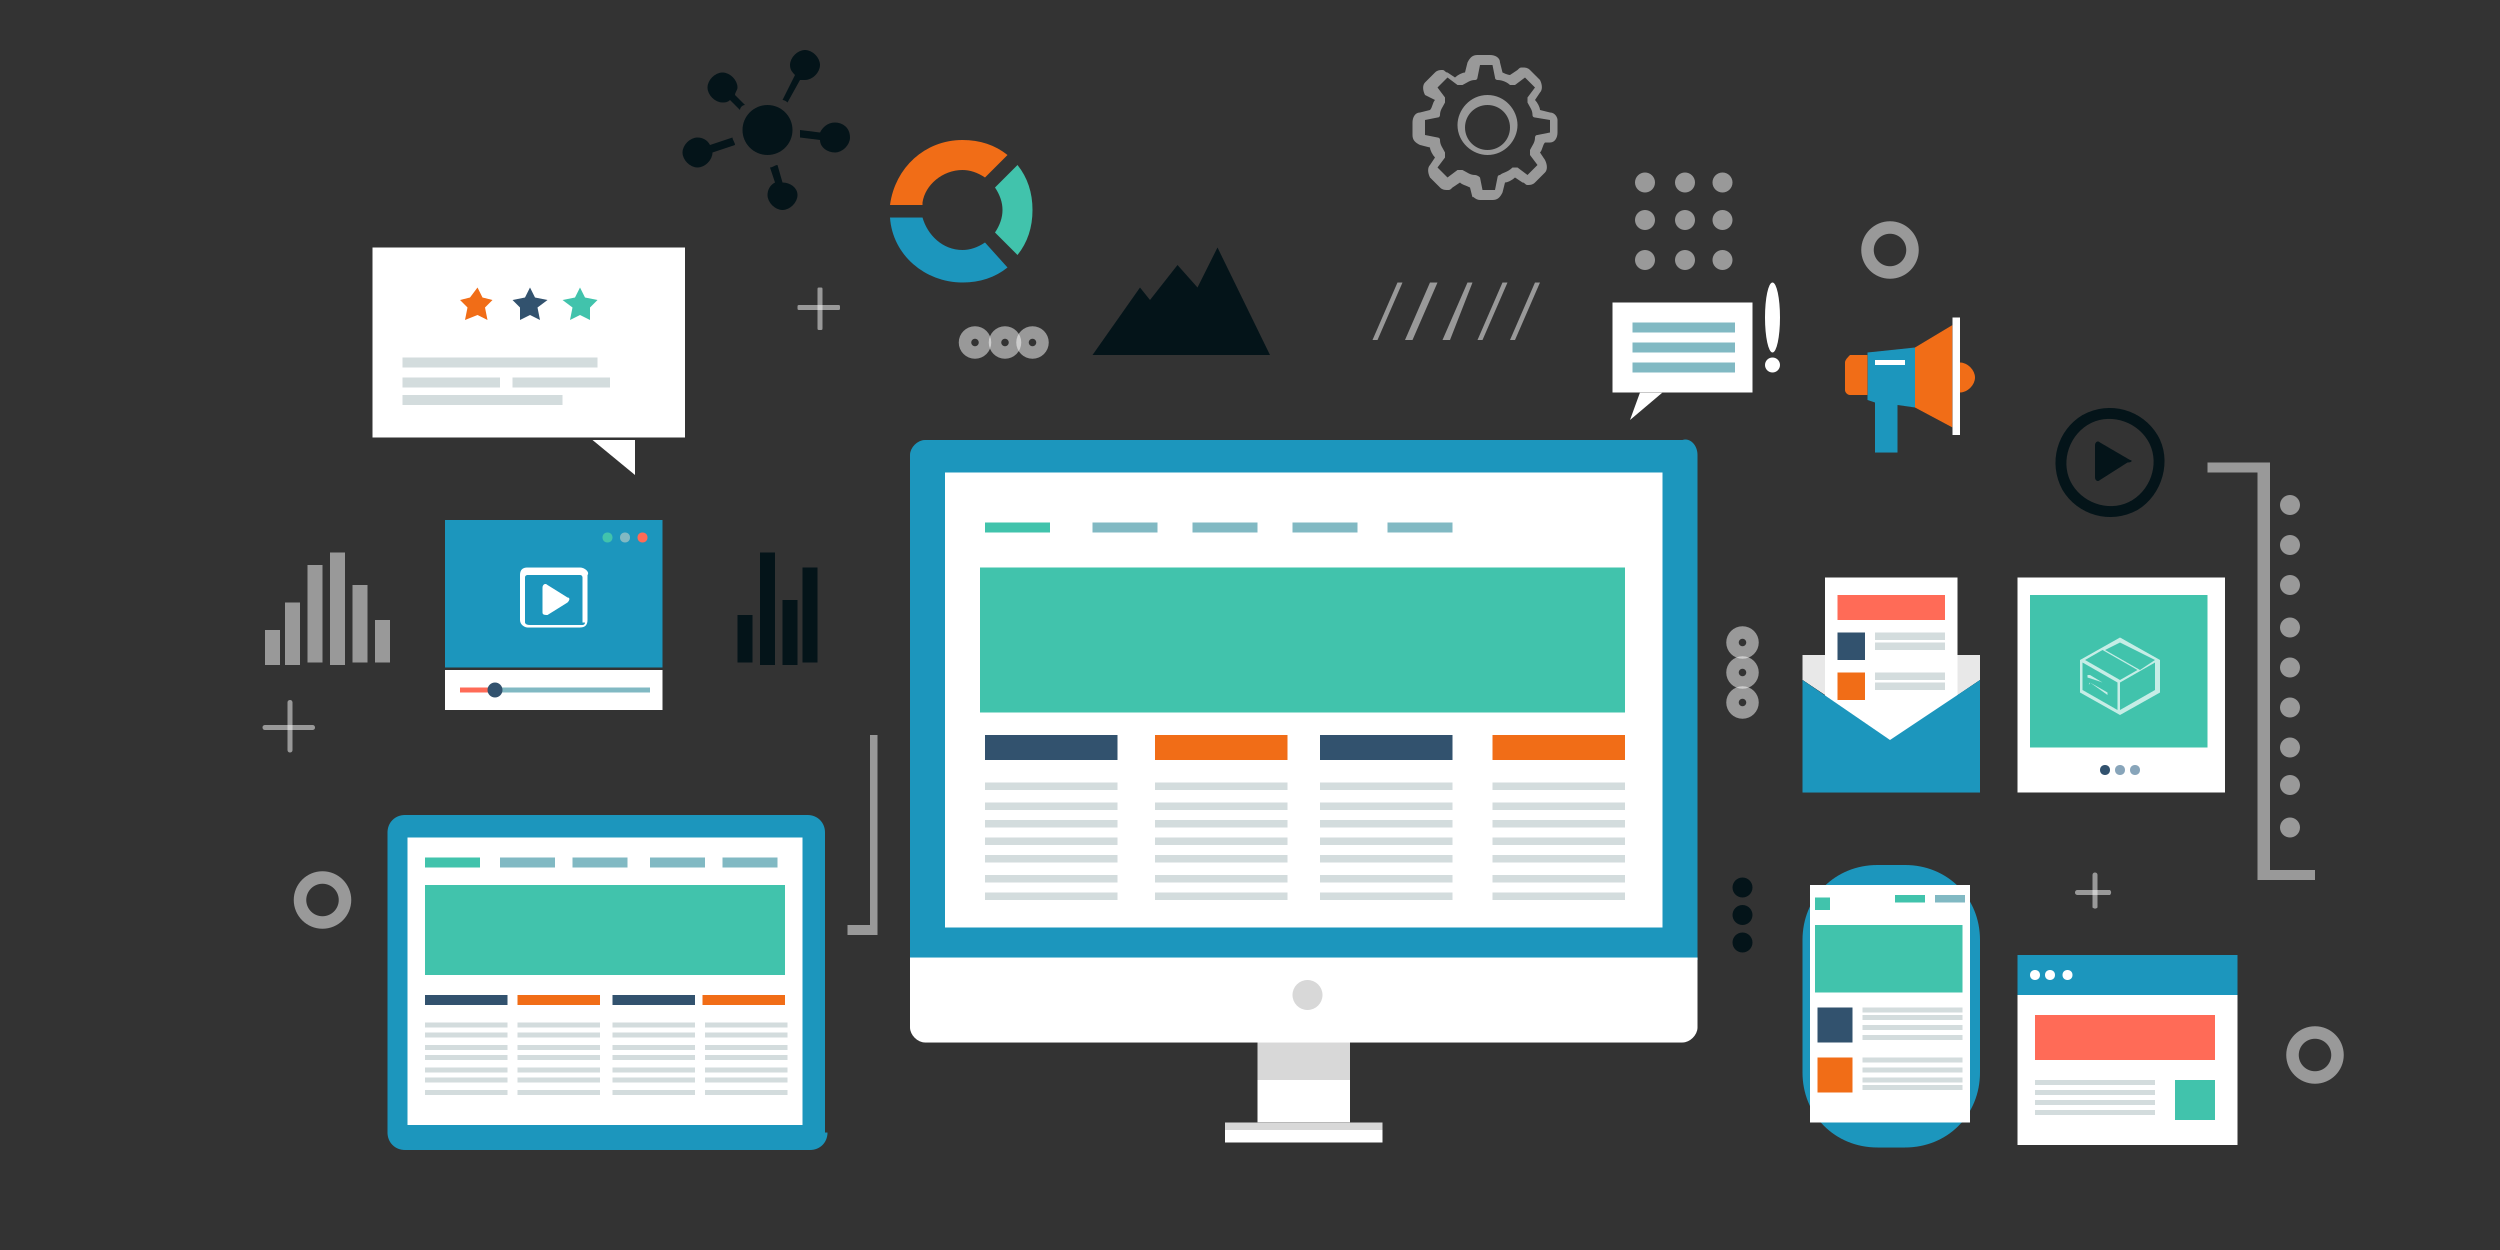 <?xml version="1.0" encoding="utf-8"?>
<!-- Generator: Adobe Illustrator 21.0.0, SVG Export Plug-In . SVG Version: 6.00 Build 0)  -->
<svg version="1.1" id="Layer_1" xmlns="http://www.w3.org/2000/svg" xmlns:xlink="http://www.w3.org/1999/xlink" x="0px" y="0px"
	 viewBox="0 0 100 50" style="enable-background:new 0 0 100 50;" xml:space="preserve">
<rect x="0" y="0" width="100" height="50" fill="#333333" stroke="none"/>
<style type="text/css">
	.st0{fill:#FFFFFF;}
	.st1{fill:#D8D8D8;}
	.st2{fill:#1C96BD;}
	.st3{fill:#41C3AC;}
	.st4{fill:#32526E;}
	.st5{fill:#81B9C3;}
	.st6{fill:#F16D17;}
	.st7{fill:#D3DCDD;}
	.st8{fill:#FF6B57;}
	.st9{fill:#E8E8E8;}
	.st10{fill:#88A5BA;}
	.st11{opacity:0.7;}
	.st12{opacity:0.5;fill:none;stroke:#FFFFFF;stroke-width:0.5;stroke-miterlimit:10;}
	.st13{fill:#041419;}
	.st14{opacity:0.5;fill:#FFFFFF;}
	.st15{opacity:0.5;}
</style>
<rect x="50.3" y="43.2" class="st0" width="3.7" height="1.7"/>
<rect x="50.3" y="38.7" class="st1" width="3.7" height="4.5"/>
<rect x="49" y="45.2" class="st0" width="6.3" height="0.5"/>
<rect x="49" y="44.9" class="st1" width="6.3" height="0.3"/>
<path class="st2" d="M67.9,18.2v20.2H36.4V18.2c0-0.3,0.3-0.6,0.6-0.6h30.3C67.6,17.5,67.9,17.8,67.9,18.2z"/>
<path class="st0" d="M67.9,38.3v2.8c0,0.3-0.3,0.6-0.6,0.6H37c-0.3,0-0.6-0.3-0.6-0.6v-2.8H67.9z"/>
<rect x="37.8" y="18.9" class="st0" width="28.7" height="18.2"/>
<circle class="st1" cx="52.3" cy="39.8" r="0.6"/>
<rect x="39.2" y="22.7" class="st3" width="25.8" height="5.8"/>
<rect x="39.4" y="29.4" class="st4" width="5.3" height="1"/>
<rect x="39.4" y="20.9" class="st3" width="2.6" height="0.4"/>
<rect x="43.7" y="20.9" class="st5" width="2.6" height="0.4"/>
<rect x="47.7" y="20.9" class="st5" width="2.6" height="0.4"/>
<rect x="51.7" y="20.9" class="st5" width="2.6" height="0.4"/>
<rect x="55.5" y="20.9" class="st5" width="2.6" height="0.4"/>
<rect x="46.2" y="29.4" class="st6" width="5.3" height="1"/>
<rect x="52.8" y="29.4" class="st4" width="5.3" height="1"/>
<rect x="59.7" y="29.4" class="st6" width="5.3" height="1"/>
<rect x="39.4" y="31.3" class="st7" width="5.3" height="0.3"/>
<rect x="39.4" y="32.1" class="st7" width="5.3" height="0.3"/>
<rect x="39.4" y="32.8" class="st7" width="5.3" height="0.3"/>
<rect x="39.4" y="33.5" class="st7" width="5.3" height="0.3"/>
<rect x="39.4" y="34.2" class="st7" width="5.3" height="0.3"/>
<rect x="39.4" y="35" class="st7" width="5.3" height="0.3"/>
<rect x="39.4" y="35.7" class="st7" width="5.3" height="0.3"/>
<rect x="46.2" y="31.3" class="st7" width="5.3" height="0.3"/>
<rect x="46.2" y="32.1" class="st7" width="5.3" height="0.3"/>
<rect x="46.2" y="32.8" class="st7" width="5.3" height="0.3"/>
<rect x="46.2" y="33.5" class="st7" width="5.3" height="0.3"/>
<rect x="46.2" y="34.2" class="st7" width="5.3" height="0.3"/>
<rect x="46.2" y="35" class="st7" width="5.3" height="0.3"/>
<rect x="46.2" y="35.7" class="st7" width="5.3" height="0.3"/>
<rect x="52.8" y="31.3" class="st7" width="5.3" height="0.3"/>
<rect x="52.8" y="32.1" class="st7" width="5.3" height="0.3"/>
<rect x="52.8" y="32.8" class="st7" width="5.3" height="0.3"/>
<rect x="52.8" y="33.5" class="st7" width="5.3" height="0.3"/>
<rect x="52.8" y="34.2" class="st7" width="5.3" height="0.3"/>
<rect x="52.8" y="35" class="st7" width="5.3" height="0.3"/>
<rect x="52.8" y="35.7" class="st7" width="5.3" height="0.3"/>
<rect x="59.7" y="31.3" class="st7" width="5.3" height="0.3"/>
<rect x="59.7" y="32.1" class="st7" width="5.3" height="0.3"/>
<rect x="59.7" y="32.8" class="st7" width="5.3" height="0.3"/>
<rect x="59.7" y="33.5" class="st7" width="5.3" height="0.3"/>
<rect x="59.7" y="34.2" class="st7" width="5.3" height="0.3"/>
<rect x="59.7" y="35" class="st7" width="5.3" height="0.3"/>
<rect x="59.7" y="35.7" class="st7" width="5.3" height="0.3"/>
<path class="st2" d="M33.1,45.3c0,0.4-0.3,0.7-0.7,0.7H16.2c-0.4,0-0.7-0.3-0.7-0.7v-12c0-0.4,0.3-0.7,0.7-0.7h16.1
	c0.4,0,0.7,0.3,0.7,0.7V45.3z"/>
<rect x="16.3" y="33.5" class="st0" width="15.8" height="11.5"/>
<rect x="17" y="35.4" class="st3" width="14.4" height="3.6"/>
<rect x="17" y="34.3" class="st3" width="2.2" height="0.4"/>
<rect x="17" y="39.8" class="st4" width="3.3" height="0.4"/>
<rect x="20.7" y="39.8" class="st6" width="3.3" height="0.4"/>
<rect x="24.5" y="39.8" class="st4" width="3.3" height="0.4"/>
<rect x="28.1" y="39.8" class="st6" width="3.3" height="0.4"/>
<rect x="20" y="34.3" class="st5" width="2.2" height="0.4"/>
<rect x="22.9" y="34.3" class="st5" width="2.2" height="0.4"/>
<rect x="26" y="34.3" class="st5" width="2.2" height="0.4"/>
<rect x="28.9" y="34.3" class="st5" width="2.2" height="0.4"/>
<rect x="17" y="40.9" class="st7" width="3.3" height="0.2"/>
<rect x="17" y="41.3" class="st7" width="3.3" height="0.2"/>
<rect x="17" y="41.8" class="st7" width="3.3" height="0.2"/>
<rect x="17" y="42.2" class="st7" width="3.3" height="0.2"/>
<rect x="17" y="42.7" class="st7" width="3.3" height="0.2"/>
<rect x="17" y="43.1" class="st7" width="3.3" height="0.2"/>
<rect x="17" y="43.6" class="st7" width="3.3" height="0.2"/>
<rect x="20.7" y="40.9" class="st7" width="3.3" height="0.2"/>
<rect x="20.7" y="41.3" class="st7" width="3.3" height="0.2"/>
<rect x="20.7" y="41.8" class="st7" width="3.3" height="0.2"/>
<rect x="20.7" y="42.2" class="st7" width="3.3" height="0.2"/>
<rect x="20.7" y="42.7" class="st7" width="3.3" height="0.2"/>
<rect x="20.7" y="43.1" class="st7" width="3.3" height="0.2"/>
<rect x="20.7" y="43.6" class="st7" width="3.3" height="0.2"/>
<rect x="24.5" y="40.9" class="st7" width="3.3" height="0.2"/>
<rect x="24.5" y="41.3" class="st7" width="3.3" height="0.2"/>
<rect x="24.5" y="41.8" class="st7" width="3.3" height="0.2"/>
<rect x="24.5" y="42.2" class="st7" width="3.3" height="0.2"/>
<rect x="24.5" y="42.7" class="st7" width="3.3" height="0.2"/>
<rect x="24.5" y="43.1" class="st7" width="3.3" height="0.2"/>
<rect x="24.5" y="43.6" class="st7" width="3.3" height="0.2"/>
<rect x="28.2" y="40.9" class="st7" width="3.3" height="0.2"/>
<rect x="28.2" y="41.3" class="st7" width="3.3" height="0.2"/>
<rect x="28.2" y="41.8" class="st7" width="3.3" height="0.2"/>
<rect x="28.2" y="42.2" class="st7" width="3.3" height="0.2"/>
<rect x="28.2" y="42.7" class="st7" width="3.3" height="0.2"/>
<rect x="28.2" y="43.1" class="st7" width="3.3" height="0.2"/>
<rect x="28.2" y="43.6" class="st7" width="3.3" height="0.2"/>
<g>
	<path class="st2" d="M79.2,42.9c0,1.7-1.3,3-3,3h-1.1c-1.7,0-3-1.3-3-3v-5.3c0-1.7,1.3-3,3-3h1.1c1.7,0,3,1.3,3,3V42.9z"/>
</g>
<rect x="72.4" y="35.4" class="st0" width="6.4" height="9.5"/>
<rect x="72.6" y="37" class="st3" width="5.9" height="2.7"/>
<rect x="75.8" y="35.8" class="st3" width="1.2" height="0.3"/>
<rect x="72.6" y="35.9" class="st3" width="0.6" height="0.5"/>
<rect x="77.4" y="35.8" class="st5" width="1.2" height="0.3"/>
<rect x="72.7" y="40.3" class="st4" width="1.4" height="1.4"/>
<rect x="72.7" y="42.3" class="st6" width="1.4" height="1.4"/>
<rect x="74.5" y="40.3" class="st7" width="4" height="0.2"/>
<rect x="74.5" y="40.6" class="st7" width="4" height="0.2"/>
<rect x="74.5" y="41" class="st7" width="4" height="0.2"/>
<rect x="74.5" y="41.4" class="st7" width="4" height="0.2"/>
<rect x="74.5" y="42.3" class="st7" width="4" height="0.2"/>
<rect x="74.5" y="42.7" class="st7" width="4" height="0.2"/>
<rect x="74.5" y="43.1" class="st7" width="4" height="0.2"/>
<rect x="74.5" y="43.4" class="st7" width="4" height="0.2"/>
<rect x="80.7" y="39.8" class="st0" width="8.8" height="6"/>
<rect x="80.7" y="38.2" class="st2" width="8.8" height="1.6"/>
<rect x="81.4" y="40.6" class="st8" width="7.2" height="1.8"/>
<rect x="87" y="43.2" class="st3" width="1.6" height="1.6"/>
<rect x="81.4" y="43.2" class="st7" width="4.8" height="0.2"/>
<rect x="81.4" y="43.6" class="st7" width="4.8" height="0.2"/>
<rect x="81.4" y="44" class="st7" width="4.8" height="0.2"/>
<rect x="81.4" y="44.4" class="st7" width="4.8" height="0.2"/>
<circle class="st0" cx="81.4" cy="39" r="0.2"/>
<circle class="st0" cx="82" cy="39" r="0.2"/>
<polygon class="st9" points="79.2,26.2 79.2,27.2 75.7,29.6 72.1,27.2 72.1,26.2 "/>
<circle class="st0" cx="82.7" cy="39" r="0.2"/>
<rect x="73" y="23.1" class="st0" width="5.3" height="7.9"/>
<polygon class="st2" points="79.2,27.2 79.2,31.7 72.1,31.7 72.1,27.2 75.6,29.6 "/>
<rect x="73.5" y="23.8" class="st8" width="4.3" height="1"/>
<rect x="73.5" y="25.3" class="st4" width="1.1" height="1.1"/>
<rect x="73.5" y="26.9" class="st6" width="1.1" height="1.1"/>
<rect x="75" y="25.3" class="st7" width="2.8" height="0.3"/>
<rect x="75" y="25.7" class="st7" width="2.8" height="0.3"/>
<rect x="75" y="26.9" class="st7" width="2.8" height="0.3"/>
<rect x="75" y="27.3" class="st7" width="2.8" height="0.3"/>
<rect x="80.7" y="23.1" class="st0" width="8.3" height="8.6"/>
<rect x="81.2" y="23.8" class="st3" width="7.1" height="6.1"/>
<circle class="st4" cx="84.2" cy="30.8" r="0.2"/>
<circle class="st10" cx="84.8" cy="30.8" r="0.2"/>
<circle class="st10" cx="85.4" cy="30.8" r="0.2"/>
<g class="st11">
	<path class="st0" d="M83.6,27.3C83.6,27.3,83.6,27.3,83.6,27.3C83.5,27.4,83.6,27.4,83.6,27.3l0.7,0.5c0,0,0,0,0,0c0,0,0,0,0,0
		c0,0,0-0.1,0-0.1L83.6,27.3z"/>
	<path class="st0" d="M84.1,27.3C84.1,27.3,84.1,27.3,84.1,27.3C84.1,27.3,84.1,27.3,84.1,27.3C84.1,27.3,84.1,27.3,84.1,27.3
		L83.6,27c0,0-0.1,0-0.1,0c0,0,0,0.1,0,0.1L84.1,27.3z"/>
	<path class="st0" d="M84.8,25.5l-1.6,0.9v1.3l1.6,0.9l1.6-0.9v-1.3L84.8,25.5z M86.2,26.4l-0.6,0.4l-1.4-0.8l0.6-0.3L86.2,26.4z
		 M84.8,27.2l-1.4-0.8l0.7-0.4l1.4,0.8L84.8,27.2z M83.3,26.5l1.4,0.8v1.1c0,0,0,0,0,0l-1.4-0.8V26.5z M84.8,28.4
		C84.8,28.3,84.8,28.3,84.8,28.4l0-1.1l1.4-0.8v1.1L84.8,28.4z"/>
</g>
<rect x="64.5" y="12.1" class="st0" width="5.6" height="3.6"/>
<polygon class="st0" points="65.6,15.7 65.2,16.8 66.5,15.7 "/>
<rect x="65.3" y="12.9" class="st5" width="4.1" height="0.4"/>
<rect x="65.3" y="13.7" class="st5" width="4.1" height="0.4"/>
<rect x="65.3" y="14.5" class="st5" width="4.1" height="0.4"/>
<g>
	<ellipse class="st0" cx="70.9" cy="12.7" rx="0.3" ry="1.4"/>
</g>
<circle class="st0" cx="70.9" cy="14.6" r="0.3"/>
<rect x="17.8" y="20.8" class="st2" width="8.7" height="5.9"/>
<rect x="17.8" y="26.8" class="st0" width="8.7" height="1.6"/>
<g>
	<g>
		<path class="st0" d="M22.7,23.9l-0.8-0.5c-0.1-0.1-0.2,0-0.2,0.1v1c0,0.1,0.1,0.1,0.2,0.1l0.8-0.5C22.8,24,22.8,23.9,22.7,23.9z"
			/>
		<path class="st0" d="M23.2,22.7h-2.1c-0.2,0-0.3,0.1-0.3,0.3v1.8c0,0.2,0.2,0.3,0.3,0.3h2.1c0.2,0,0.3-0.1,0.3-0.3v-1.8
			C23.6,22.9,23.4,22.7,23.2,22.7z M23.4,24.9c0,0.1-0.1,0.1-0.1,0.1h-2.1C21,25,21,24.9,21,24.9v-1.8c0-0.1,0.1-0.1,0.1-0.1h2.1
			c0.1,0,0.1,0.1,0.1,0.1V24.9z"/>
	</g>
</g>
<rect x="18.4" y="27.5" class="st8" width="1.5" height="0.2"/>
<rect x="19.8" y="27.5" class="st5" width="6.2" height="0.2"/>
<circle class="st4" cx="19.8" cy="27.6" r="0.3"/>
<circle class="st3" cx="24.3" cy="21.5" r="0.2"/>
<circle class="st5" cx="25" cy="21.5" r="0.2"/>
<circle class="st8" cx="25.7" cy="21.5" r="0.2"/>
<rect x="14.9" y="9.9" class="st0" width="12.5" height="7.6"/>
<polygon class="st0" points="23.7,17.6 25.4,19 25.4,17.6 "/>
<polygon class="st6" points="19.1,12.6 18.6,12.8 18.7,12.3 18.4,12 18.8,11.9 19.1,11.5 19.3,11.9 19.7,12 19.4,12.3 19.5,12.8 "/>
<polygon class="st4" points="21.2,12.6 20.8,12.8 20.8,12.3 20.5,12 21,11.9 21.2,11.5 21.4,11.9 21.9,12 21.5,12.3 21.6,12.8 "/>
<polygon class="st3" points="23.2,12.6 22.8,12.8 22.9,12.3 22.5,12 23,11.9 23.2,11.5 23.4,11.9 23.9,12 23.6,12.3 23.6,12.8 "/>
<rect x="16.1" y="14.3" class="st7" width="7.8" height="0.4"/>
<rect x="16.1" y="15.8" class="st7" width="6.4" height="0.4"/>
<rect x="16.1" y="15.1" class="st7" width="3.9" height="0.4"/>
<rect x="20.5" y="15.1" class="st7" width="3.9" height="0.4"/>
<circle class="st12" cx="69.7" cy="25.7" r="0.4"/>
<circle class="st12" cx="69.7" cy="26.9" r="0.4"/>
<circle class="st12" cx="69.7" cy="28.1" r="0.4"/>
<circle class="st12" cx="39" cy="13.7" r="0.4"/>
<circle class="st12" cx="40.2" cy="13.7" r="0.4"/>
<circle class="st12" cx="41.3" cy="13.7" r="0.4"/>
<circle class="st12" cx="92.6" cy="42.2" r="0.9"/>
<circle class="st12" cx="12.9" cy="36" r="0.9"/>
<circle class="st12" cx="75.6" cy="10" r="0.9"/>
<circle class="st13" cx="69.7" cy="35.5" r="0.4"/>
<circle class="st13" cx="69.7" cy="36.6" r="0.4"/>
<circle class="st13" cx="69.7" cy="37.7" r="0.4"/>
<circle class="st14" cx="91.6" cy="20.2" r="0.4"/>
<circle class="st14" cx="91.6" cy="21.8" r="0.4"/>
<circle class="st14" cx="91.6" cy="23.4" r="0.4"/>
<circle class="st14" cx="91.6" cy="25.1" r="0.4"/>
<circle class="st14" cx="91.6" cy="26.7" r="0.4"/>
<circle class="st14" cx="91.6" cy="28.3" r="0.4"/>
<circle class="st14" cx="91.6" cy="29.9" r="0.4"/>
<circle class="st14" cx="91.6" cy="31.4" r="0.4"/>
<circle class="st14" cx="91.6" cy="33.1" r="0.4"/>
<path class="st14" d="M32.9,13.1c0,0.1,0,0.1-0.1,0.1l0,0c-0.1,0-0.1,0-0.1-0.1v-1.5c0-0.1,0-0.1,0.1-0.1l0,0c0.1,0,0.1,0,0.1,0.1
	V13.1z"/>
<path class="st14" d="M33.5,12.2c0.1,0,0.1,0,0.1,0.1l0,0c0,0.1,0,0.1-0.1,0.1h-1.5c-0.1,0-0.1,0-0.1-0.1l0,0c0-0.1,0-0.1,0.1-0.1
	H33.5z"/>
<path class="st14" d="M11.7,30c0,0.1-0.1,0.1-0.1,0.1l0,0c-0.1,0-0.1-0.1-0.1-0.1v-1.9c0-0.1,0.1-0.1,0.1-0.1l0,0
	c0.1,0,0.1,0.1,0.1,0.1V30z"/>
<path class="st14" d="M12.5,29c0.1,0,0.1,0.1,0.1,0.1l0,0c0,0.1-0.1,0.1-0.1,0.1h-1.9c-0.1,0-0.1-0.1-0.1-0.1l0,0
	c0-0.1,0.1-0.1,0.1-0.1H12.5z"/>
<path class="st14" d="M83.9,36.3C83.9,36.4,83.9,36.4,83.9,36.3L83.9,36.3c-0.1,0.1-0.2,0-0.2,0V35c0,0,0-0.1,0.1-0.1l0,0
	c0,0,0.1,0,0.1,0.1V36.3z"/>
<path class="st14" d="M84.4,35.6C84.5,35.6,84.5,35.6,84.4,35.6L84.4,35.6c0.1,0.1,0,0.2,0,0.2h-1.3c0,0-0.1,0-0.1-0.1l0,0
	c0,0,0-0.1,0.1-0.1H84.4z"/>
<g class="st15">
	<polygon class="st0" points="92.6,35.2 90.3,35.2 90.3,18.9 88.3,18.9 88.3,18.5 90.8,18.5 90.8,34.8 92.6,34.8 	"/>
</g>
<g class="st15">
	<polygon class="st0" points="35.1,37.4 33.9,37.4 33.9,37 34.8,37 34.8,29.4 35.1,29.4 	"/>
</g>
<rect x="32.1" y="22.7" class="st13" width="0.6" height="3.8"/>
<rect x="31.3" y="24" class="st13" width="0.6" height="2.6"/>
<rect x="29.5" y="24.6" class="st13" width="0.6" height="1.9"/>
<rect x="30.4" y="22.1" class="st13" width="0.6" height="4.5"/>
<rect x="13.2" y="22.1" class="st14" width="0.6" height="4.5"/>
<rect x="14.1" y="23.4" class="st14" width="0.6" height="3.1"/>
<rect x="12.3" y="22.6" class="st14" width="0.6" height="3.9"/>
<rect x="10.6" y="25.2" class="st14" width="0.6" height="1.4"/>
<rect x="15" y="24.8" class="st14" width="0.6" height="1.7"/>
<rect x="11.4" y="24.1" class="st14" width="0.6" height="2.5"/>
<circle class="st14" cx="65.8" cy="7.3" r="0.4"/>
<circle class="st14" cx="67.4" cy="7.3" r="0.4"/>
<circle class="st14" cx="68.9" cy="7.3" r="0.4"/>
<circle class="st14" cx="65.8" cy="8.8" r="0.4"/>
<circle class="st14" cx="67.4" cy="8.8" r="0.4"/>
<circle class="st14" cx="68.9" cy="8.8" r="0.4"/>
<circle class="st14" cx="65.8" cy="10.4" r="0.4"/>
<circle class="st14" cx="67.4" cy="10.4" r="0.4"/>
<circle class="st14" cx="68.9" cy="10.4" r="0.4"/>
<g>
	<g id="_x33_56._Play">
		<g>
			<path class="st13" d="M86.3,17.4c-0.6-1-1.9-1.4-3-0.8c-1,0.6-1.4,1.9-0.8,3c0.6,1,1.9,1.4,3,0.8C86.5,19.8,86.9,18.4,86.3,17.4z
				 M85.3,20c-0.8,0.5-1.9,0.2-2.4-0.6c-0.5-0.8-0.2-1.9,0.6-2.4c0.8-0.5,1.9-0.2,2.4,0.6C86.4,18.4,86.1,19.5,85.3,20z M85.2,18.4
				L84,17.7c-0.1-0.1-0.2,0-0.2,0.1l0,1.3c0,0.1,0.1,0.2,0.2,0.1l1.1-0.7C85.3,18.5,85.3,18.4,85.2,18.4z"/>
		</g>
	</g>
</g>
<polygon class="st13" points="50.8,14.2 43.7,14.2 45.6,11.5 46,12 47.1,10.6 47.9,11.5 48.7,9.9 "/>
<g class="st15">
	<polygon class="st0" points="56.1,11.3 55.1,13.6 54.9,13.6 55.9,11.3 	"/>
	<polygon class="st0" points="57.5,11.3 56.5,13.6 56.2,13.6 57.2,11.3 	"/>
	<polygon class="st0" points="58.9,11.3 58,13.6 57.7,13.6 58.7,11.3 	"/>
	<polygon class="st0" points="60.3,11.3 59.3,13.6 59.1,13.6 60.1,11.3 	"/>
	<polygon class="st0" points="61.6,11.3 60.6,13.6 60.4,13.6 61.4,11.3 	"/>
</g>
<polygon class="st2" points="74.7,14.1 76.6,13.9 76.6,16.3 75.9,16.2 75.9,18.1 75,18.1 75,16.1 74.7,16 "/>
<path class="st6" d="M73.8,14.5v1.1c0,0.1,0.1,0.2,0.2,0.2h0.7v-1.6H74C73.9,14.3,73.8,14.4,73.8,14.5z"/>
<polygon class="st6" points="76.6,13.9 76.6,16.3 78.1,17.1 78.1,13 "/>
<rect x="78.1" y="12.7" class="st0" width="0.3" height="4.7"/>
<path class="st6" d="M78.4,14.5L78.4,14.5l0,1.2h0c0.3,0,0.6-0.3,0.6-0.6C79,14.8,78.7,14.5,78.4,14.5z"/>
<rect x="75" y="14.4" class="st0" width="1.2" height="0.2"/>
<path class="st3" d="M40.1,8.4c0,0.3-0.1,0.6-0.3,0.9l0.9,0.9c0.4-0.5,0.6-1.1,0.6-1.8c0-0.7-0.2-1.3-0.6-1.8l-0.9,0.9
	C40,7.8,40.1,8.1,40.1,8.4L40.1,8.4z M40.1,8.4"/>
<path class="st2" d="M39.4,9.7c-0.3,0.2-0.6,0.3-0.9,0.3c-0.8,0-1.4-0.6-1.6-1.3h-1.3c0.1,1.5,1.4,2.6,2.9,2.6
	c0.7,0,1.3-0.2,1.8-0.6L39.4,9.7z M39.4,9.7"/>
<path class="st6" d="M36.9,8.1c0.1-0.7,0.8-1.3,1.6-1.3c0.3,0,0.6,0.1,0.9,0.3l0.9-0.9c-0.5-0.4-1.1-0.6-1.8-0.6
	c-1.5,0-2.7,1.1-2.9,2.6H36.9z M36.9,8.1"/>
<g>
	<g id="Layer_1_110_">
		<g>
			<path class="st13" d="M29.8,4.2l-0.4-0.4c0-0.1,0.1-0.2,0.1-0.3c0-0.3-0.3-0.6-0.6-0.6c-0.3,0-0.6,0.3-0.6,0.6
				c0,0.3,0.3,0.6,0.6,0.6c0.1,0,0.2,0,0.3-0.1l0.4,0.4C29.6,4.3,29.7,4.2,29.8,4.2z"/>
			<path class="st13" d="M31.5,4.1l0.5-0.9c0.1,0,0.1,0,0.2,0c0.3,0,0.6-0.3,0.6-0.6c0-0.3-0.3-0.6-0.6-0.6c-0.3,0-0.6,0.3-0.6,0.6
				c0,0.2,0.1,0.3,0.2,0.4L31.3,4C31.3,4,31.4,4,31.5,4.1z"/>
			<path class="st13" d="M33.4,4.9c-0.3,0-0.5,0.2-0.6,0.4l-0.8-0.1c0,0,0,0,0,0c0,0.1,0,0.2,0,0.3l0.8,0.1c0,0.3,0.3,0.5,0.6,0.5
				c0.3,0,0.6-0.3,0.6-0.6C34,5.1,33.7,4.9,33.4,4.9z"/>
			<path class="st13" d="M31.3,7.3l-0.2-0.7c-0.1,0-0.2,0.1-0.3,0.1L31,7.3c-0.2,0.1-0.3,0.3-0.3,0.5c0,0.3,0.3,0.6,0.6,0.6
				c0.3,0,0.6-0.3,0.6-0.6C31.9,7.5,31.6,7.3,31.3,7.3z"/>
			<path class="st13" d="M29.3,5.5l-0.9,0.3c-0.1-0.2-0.3-0.3-0.5-0.3c-0.3,0-0.6,0.3-0.6,0.6c0,0.3,0.3,0.6,0.6,0.6
				c0.3,0,0.6-0.3,0.6-0.6c0,0,0,0,0,0l0.9-0.3C29.4,5.7,29.3,5.6,29.3,5.5z"/>
			<circle class="st13" cx="30.7" cy="5.2" r="1"/>
		</g>
	</g>
</g>
<g class="st15">
	<g>
		<path class="st0" d="M62,4.5l-0.4-0.1c0-0.1-0.1-0.3-0.2-0.4l0.2-0.3c0.1-0.1,0.1-0.3,0-0.5l-0.4-0.4c-0.1-0.1-0.2-0.1-0.3-0.1
			c-0.1,0-0.1,0-0.2,0.1l-0.3,0.2C60.4,3,60.3,3,60.1,2.9l-0.1-0.4c0-0.2-0.2-0.3-0.4-0.3h-0.5c-0.2,0-0.3,0.1-0.4,0.3l-0.1,0.4
			c-0.1,0-0.3,0.1-0.4,0.2l-0.3-0.2c-0.1,0-0.1-0.1-0.2-0.1c-0.1,0-0.2,0-0.3,0.1l-0.4,0.4c-0.1,0.1-0.1,0.3,0,0.5L57.4,4
			c-0.1,0.1-0.1,0.3-0.2,0.4l-0.4,0.1c-0.2,0-0.3,0.2-0.3,0.4v0.5c0,0.2,0.1,0.3,0.3,0.4l0.4,0.1c0,0.1,0.1,0.3,0.2,0.4l-0.2,0.3
			c-0.1,0.1-0.1,0.3,0,0.5l0.4,0.4c0.1,0.1,0.2,0.1,0.3,0.1c0.1,0,0.1,0,0.2-0.1l0.3-0.2c0.1,0.1,0.2,0.1,0.4,0.2l0.1,0.4
			C58.9,7.8,59,8,59.2,8h0.5c0.2,0,0.3-0.1,0.4-0.3l0.1-0.4c0.1,0,0.3-0.1,0.4-0.2l0.3,0.2c0.1,0,0.1,0.1,0.2,0.1l0,0
			c0.1,0,0.2,0,0.3-0.1l0.4-0.4c0.1-0.1,0.1-0.3,0-0.5l-0.2-0.3c0.1-0.1,0.1-0.3,0.2-0.4L62,5.7c0.2,0,0.3-0.2,0.3-0.4V4.8
			C62.3,4.7,62.2,4.5,62,4.5z M62,5.3C62,5.4,62,5.4,62,5.3l-0.5,0.1c-0.1,0-0.1,0.1-0.1,0.1c0,0.2-0.1,0.3-0.2,0.5
			c0,0.1,0,0.1,0,0.2l0.3,0.4c0,0,0,0,0,0l-0.4,0.4c0,0,0,0,0,0c0,0,0,0,0,0l-0.4-0.3c-0.1,0-0.1,0-0.2,0C60.3,6.9,60.1,6.9,60,7
			c-0.1,0-0.1,0.1-0.1,0.1l-0.1,0.5c0,0,0,0,0,0h-0.5c0,0,0,0,0,0l-0.1-0.5C59.1,7,59,7,59,7c-0.2,0-0.3-0.1-0.5-0.2
			c0,0-0.1,0-0.1,0c0,0-0.1,0-0.1,0l-0.4,0.3c0,0,0,0,0,0c0,0,0,0,0,0l-0.4-0.4c0,0,0,0,0,0l0.3-0.4c0-0.1,0-0.1,0-0.2
			c-0.1-0.2-0.2-0.3-0.2-0.5c0-0.1-0.1-0.1-0.1-0.1l-0.5-0.1c0,0,0,0,0,0V4.8c0,0,0,0,0,0l0.5-0.1c0.1,0,0.1-0.1,0.1-0.1
			c0-0.2,0.1-0.3,0.2-0.5c0-0.1,0-0.1,0-0.2l-0.3-0.4c0,0,0,0,0,0l0.4-0.4c0,0,0,0,0,0c0,0,0,0,0,0l0.4,0.3c0.1,0,0.1,0,0.2,0
			c0.2-0.1,0.3-0.2,0.5-0.2c0.1,0,0.1-0.1,0.1-0.1l0.1-0.5c0,0,0,0,0,0h0.5c0,0,0,0,0,0l0.1,0.5c0,0.1,0.1,0.1,0.1,0.1
			c0.2,0,0.4,0.1,0.5,0.2c0.1,0,0.1,0,0.2,0L61,3.1c0,0,0,0,0,0c0,0,0,0,0,0l0.4,0.4c0,0,0,0,0,0l-0.3,0.4c0,0.1,0,0.1,0,0.2
			c0.1,0.2,0.2,0.3,0.2,0.5c0,0.1,0.1,0.1,0.1,0.1L62,4.8c0,0,0,0,0,0L62,5.3L62,5.3z"/>
		<path class="st0" d="M59.5,3.8c-0.7,0-1.2,0.6-1.2,1.2c0,0.7,0.6,1.2,1.2,1.2c0.7,0,1.2-0.6,1.2-1.2C60.7,4.4,60.2,3.8,59.5,3.8z
			 M59.5,6c-0.5,0-0.9-0.4-0.9-0.9c0-0.5,0.4-0.9,0.9-0.9c0.5,0,0.9,0.4,0.9,0.9C60.4,5.6,60,6,59.5,6z"/>
	</g>
</g>
</svg>
